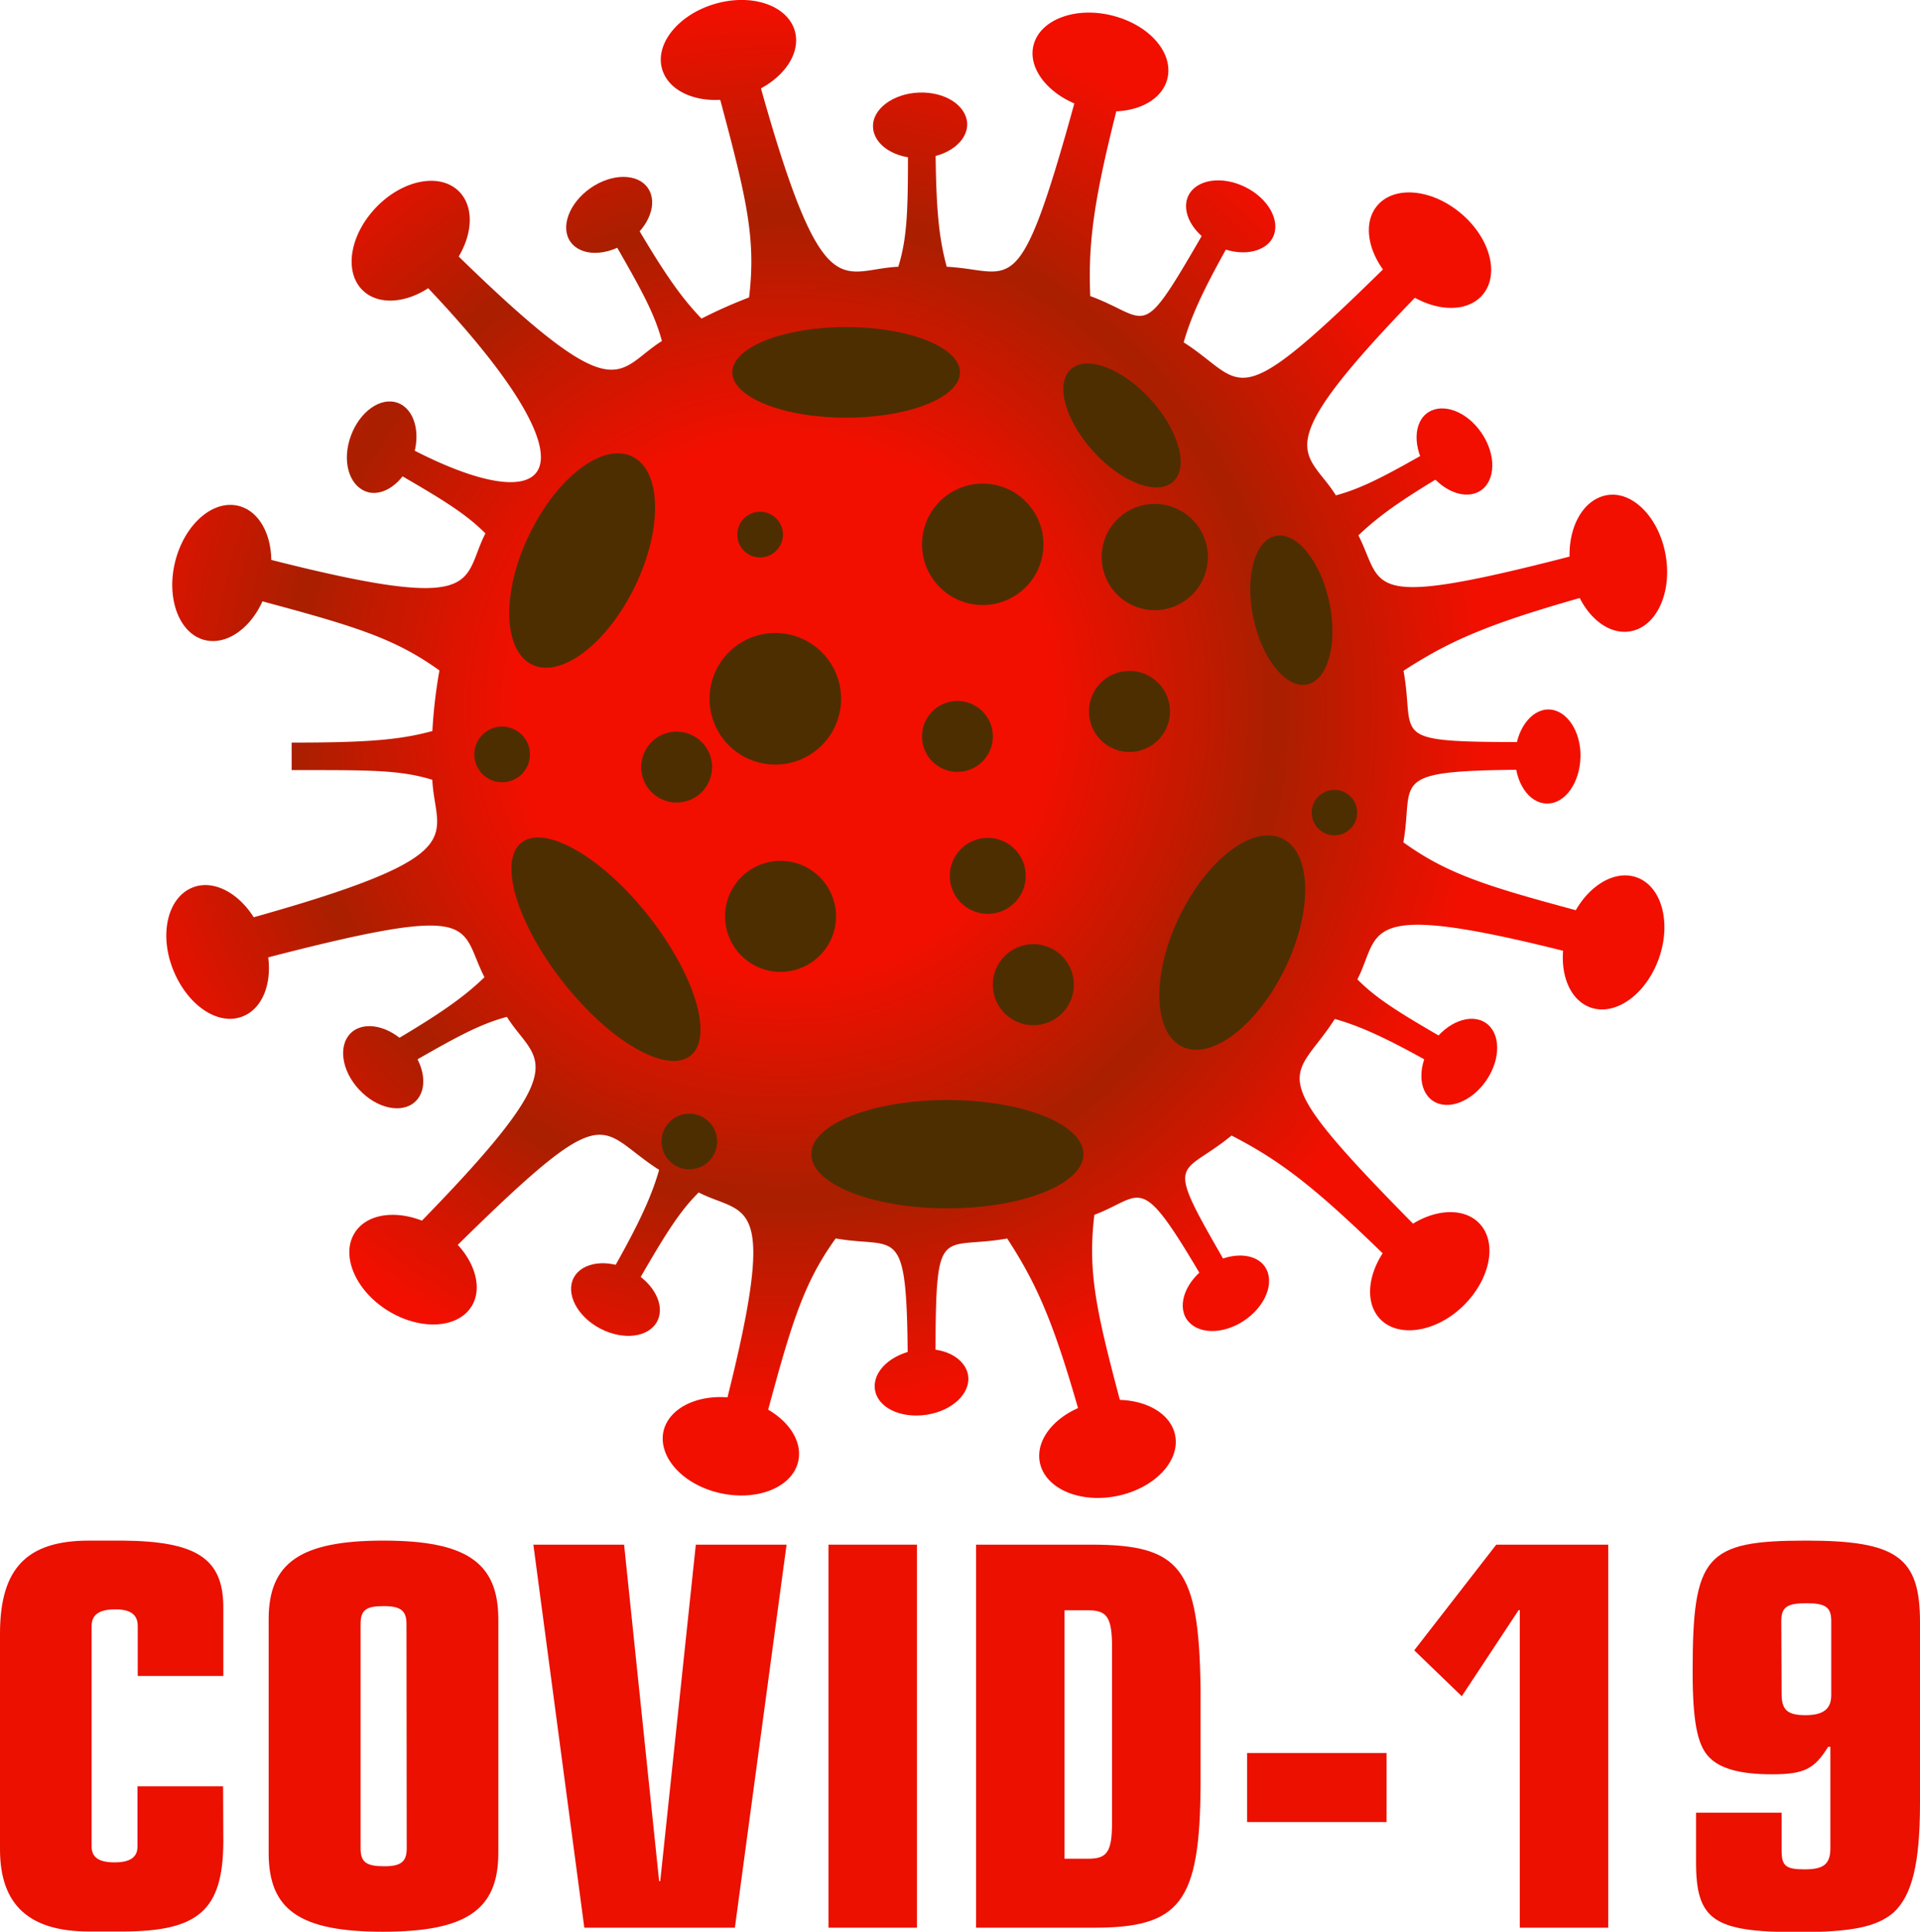 <svg xmlns="http://www.w3.org/2000/svg" xmlns:xlink="http://www.w3.org/1999/xlink" viewBox="0 0 242.27 243.69"><defs><style>.cls-1{isolation:isolate;}.cls-2{fill:url(#radial-gradient);}.cls-3{fill:url(#radial-gradient-2);}.cls-4{fill:url(#radial-gradient-3);}.cls-5{fill:url(#radial-gradient-4);}.cls-6{fill:url(#radial-gradient-5);}.cls-7{fill:url(#radial-gradient-6);}.cls-8{fill:url(#radial-gradient-7);}.cls-9{fill:url(#radial-gradient-9);}.cls-10{fill:url(#radial-gradient-10);}.cls-11{fill:url(#radial-gradient-11);}.cls-12{fill:url(#radial-gradient-12);}.cls-13{fill:url(#radial-gradient-13);}.cls-14{fill:url(#radial-gradient-14);}.cls-15{fill:url(#radial-gradient-15);}.cls-16{fill:url(#radial-gradient-16);}.cls-17{fill:url(#radial-gradient-17);}.cls-18{fill:url(#radial-gradient-18);}.cls-19{fill:url(#radial-gradient-19);}.cls-20{fill:url(#radial-gradient-20);}.cls-21{fill:url(#radial-gradient-21);}.cls-22{fill:url(#radial-gradient-22);}.cls-23{fill:url(#radial-gradient-24);}.cls-24{fill:url(#radial-gradient-25);}.cls-25{fill:#4d2e00;mix-blend-mode:color-dodge;}.cls-26{fill:#eb1000;}</style><radialGradient id="radial-gradient" cx="265.86" cy="91.73" r="91.41" gradientUnits="userSpaceOnUse"><stop offset="0.37" stop-color="#f20f00"/><stop offset="0.58" stop-color="#c11a00"/><stop offset="0.68" stop-color="#a91f00"/><stop offset="0.97" stop-color="#f20f00"/></radialGradient><radialGradient id="radial-gradient-2" cx="265.86" cy="91.73" r="91.41" xlink:href="#radial-gradient"/><radialGradient id="radial-gradient-3" cx="265.86" cy="91.73" r="91.41" xlink:href="#radial-gradient"/><radialGradient id="radial-gradient-4" cx="265.86" cy="91.73" r="91.41" xlink:href="#radial-gradient"/><radialGradient id="radial-gradient-5" cx="265.86" cy="91.73" r="91.41" xlink:href="#radial-gradient"/><radialGradient id="radial-gradient-6" cx="265.86" cy="91.73" r="91.41" xlink:href="#radial-gradient"/><radialGradient id="radial-gradient-7" cx="265.86" cy="91.73" r="91.41" xlink:href="#radial-gradient"/><radialGradient id="radial-gradient-9" cx="265.86" cy="91.73" r="91.41" xlink:href="#radial-gradient"/><radialGradient id="radial-gradient-10" cx="265.86" cy="91.73" r="91.41" xlink:href="#radial-gradient"/><radialGradient id="radial-gradient-11" cx="265.86" cy="91.73" r="91.41" xlink:href="#radial-gradient"/><radialGradient id="radial-gradient-12" cx="265.86" cy="91.73" r="91.41" xlink:href="#radial-gradient"/><radialGradient id="radial-gradient-13" cx="265.86" cy="91.73" r="91.41" xlink:href="#radial-gradient"/><radialGradient id="radial-gradient-14" cx="265.86" cy="91.73" r="91.41" xlink:href="#radial-gradient"/><radialGradient id="radial-gradient-15" cx="265.86" cy="91.73" r="91.41" xlink:href="#radial-gradient"/><radialGradient id="radial-gradient-16" cx="265.86" cy="91.73" r="91.41" xlink:href="#radial-gradient"/><radialGradient id="radial-gradient-17" cx="265.86" cy="91.73" r="91.41" xlink:href="#radial-gradient"/><radialGradient id="radial-gradient-18" cx="265.86" cy="91.73" r="91.41" xlink:href="#radial-gradient"/><radialGradient id="radial-gradient-19" cx="265.86" cy="91.73" r="91.41" xlink:href="#radial-gradient"/><radialGradient id="radial-gradient-20" cx="265.86" cy="91.73" r="91.41" xlink:href="#radial-gradient"/><radialGradient id="radial-gradient-21" cx="265.86" cy="91.73" r="91.41" xlink:href="#radial-gradient"/><radialGradient id="radial-gradient-22" cx="265.86" cy="91.73" r="91.41" xlink:href="#radial-gradient"/><radialGradient id="radial-gradient-24" cx="265.86" cy="91.73" r="91.41" xlink:href="#radial-gradient"/><radialGradient id="radial-gradient-25" cx="265.86" cy="91.73" r="91.41" xlink:href="#radial-gradient"/></defs><g class="cls-1"><g id="Layer_1" data-name="Layer 1"><path class="cls-2" d="M362.7,99.66V96.19c-21.48,0-17,0-18.64-9,6.65-4.32,12-6.48,28.38-10.87l-1.37-5.13c-32.95,8.83-29.22,5.78-32.7-1.08,2.88-2.78,6.33-5.12,14.13-9.63l-1.74-3C343,61.91,339.48,64,335.53,65.06c-3.92-6.22-9.85-5.17,14.42-29.45l-3.75-3.75c-24.39,24.38-21.44,19.27-29.88,13.9,1.1-3.84,2.92-7.59,7.4-15.36l-3-1.74c-10.34,17.91-8,14.28-16.19,11.26-.31-7.5.59-13.37,4.82-29.17l-5.13-1.37c-8.75,32.66-8.8,27.3-17.8,26.84C285.3,32.12,285,28,285,18.46h-3.47c0,9.54.08,13.56-1.22,17.76-7.58.35-9.67,6.23-18.7-27.5l-5.13,1.37c4.38,16.35,6,21.68,5,30a61.5,61.5,0,0,0-6,2.67c-2.79-2.88-5.13-6.33-9.63-14.13l-3,1.74c4.48,7.76,6.58,11.27,7.63,15.22-6.25,3.93-5.18,9.84-29.45-14.42L217.16,35c28.42,28.41,19.69,34.68-1.46,22.47l-1.74,3c7.79,4.5,11.36,6.48,14.25,9.39-3.24,6.32.57,10.75-32.16,2l-1.37,5.13c15.73,4.21,21.34,5.56,27.73,10.16a61.78,61.78,0,0,0-.89,7.64c-4.1,1.12-8.2,1.46-17.76,1.46v3.47c9.54,0,13.56-.07,17.75,1.22.36,7.62,6.23,9.66-27.49,18.7l1.37,5.13c33-8.83,29.22-5.77,32.7,1.08-2.88,2.79-6.33,5.13-14.13,9.63l1.74,3c7.76-4.48,11.27-6.58,15.22-7.63,3.93,6.25,9.84,5.18-14.42,29.45l3.75,3.75c24.24-24.23,21.4-19.29,29.88-13.9-1.1,3.84-2.92,7.59-7.4,15.36l3,1.74c4.5-7.79,6.48-11.36,9.39-14.25,6.31,3.23,10.75-.58,2,32.16l5.13,1.37c4.21-15.72,5.56-21.34,10.16-27.73,8.23,1.46,9.1-2.69,9.1,18.66H285c0-21.5,0-17.05,9.05-18.65,4.33,6.65,6.48,12,10.87,28.38l5.13-1.37c-4.38-16.35-6-21.68-5-30,6.73-2.54,5.46-6.22,15.67,11.46l3-1.74c-10.34-17.9-8.43-13.92-1.36-19.72,6.83,3.52,11.43,7.18,23.18,18.92l3.75-3.75c-24.24-24.24-19.3-21.4-13.9-29.88,3.84,1.1,7.59,2.92,15.36,7.4l1.74-3c-7.79-4.5-11.37-6.48-14.25-9.39,3.23-6.31-.59-10.75,32.16-2l1.37-5.13c-15.73-4.21-21.34-5.56-27.73-10.16C345.5,100.52,341.35,99.67,362.7,99.66Z" transform="translate(-166.96 -2.57)"/><path class="cls-3" d="M314.25,12.55c-.84,3.24-5.3,4.89-9.95,3.68s-7.76-4.81-6.92-8,5.3-4.89,10-3.68S315.09,9.31,314.25,12.55Z" transform="translate(-166.96 -2.57)"/><path class="cls-4" d="M354.05,39.75c-2.16,2.56-6.89,2.11-10.56-1s-4.9-7.7-2.74-10.25,6.89-2.11,10.57,1S356.21,37.2,354.05,39.75Z" transform="translate(-166.96 -2.57)"/><path class="cls-5" d="M372.69,82.21c-3.3.58-6.65-2.78-7.49-7.52s1.15-9,4.44-9.64,6.65,2.79,7.49,7.52S376,81.63,372.69,82.21Z" transform="translate(-166.96 -2.57)"/><path class="cls-6" d="M367.66,129.67c-3.16-1.12-4.41-5.7-2.8-10.24s5.47-7.3,8.62-6.18,4.41,5.7,2.8,10.23S370.81,130.78,367.66,129.67Z" transform="translate(-166.96 -2.57)"/><path class="cls-7" d="M341.14,169c-2.34-2.4-1.43-7.06,2-10.41s8.14-4.11,10.47-1.71,1.42,7.06-2,10.41S343.46,171.37,341.14,169Z" transform="translate(-166.96 -2.57)"/><path class="cls-8" d="M298.17,187.07c-.66-3.28,2.62-6.71,7.33-7.66s9.08.93,9.74,4.21-2.62,6.71-7.33,7.67S298.83,190.35,298.17,187.07Z" transform="translate(-166.96 -2.57)"/><path class="cls-2" d="M250.67,183.16c.72-3.27,5.11-5.09,9.81-4.06s7.92,4.52,7.21,7.79-5.11,5.08-9.81,4.05S250,186.43,250.67,183.16Z" transform="translate(-166.96 -2.57)"/><path class="cls-9" d="M211.73,158.07c1.8-2.83,6.54-3,10.6-.44s5.89,7,4.1,9.79-6.55,3-10.61.44S209.93,160.89,211.73,158.07Z" transform="translate(-166.96 -2.57)"/><path class="cls-10" d="M191.31,114.51c3.12-1.2,7.05,1.47,8.78,6s.58,9.1-2.55,10.3-7-1.48-8.77-6S188.18,115.71,191.31,114.51Z" transform="translate(-166.96 -2.57)"/><path class="cls-11" d="M197.07,66.39c3.25.82,4.92,5.26,3.75,9.93s-4.76,7.78-8,7-4.93-5.26-3.75-9.93S193.82,65.57,197.07,66.39Z" transform="translate(-166.96 -2.57)"/><path class="cls-12" d="M224.82,26.66c2.41,2.33,1.67,7-1.67,10.48s-8,4.39-10.41,2.07-1.66-7,1.68-10.48S222.41,24.34,224.82,26.66Z" transform="translate(-166.96 -2.57)"/><path class="cls-13" d="M267.25,6.46c.93,3.21-2.06,6.9-6.68,8.24s-9.12-.19-10.06-3.4,2.07-6.91,6.69-8.25S266.32,3.24,267.25,6.46Z" transform="translate(-166.96 -2.57)"/><path class="cls-14" d="M289,18.13c.1,2.29-2.48,4.24-5.76,4.38s-6-1.6-6.12-3.88,2.49-4.24,5.77-4.38S288.88,15.85,289,18.13Z" transform="translate(-166.96 -2.57)"/><path class="cls-15" d="M327.58,32.5c-1,2-4.21,2.53-7.15,1.08s-4.52-4.29-3.51-6.34,4.22-2.53,7.16-1.08S328.59,30.45,327.58,32.5Z" transform="translate(-166.96 -2.57)"/><path class="cls-16" d="M353.8,64.45c-1.9,1.28-4.91.1-6.75-2.62s-1.78-6,.12-7.24,4.91-.1,6.75,2.62S355.7,63.18,353.8,64.45Z" transform="translate(-166.96 -2.57)"/><path class="cls-17" d="M362.14,103.93c-2.28,0-4.08-2.74-4-6s2-5.9,4.25-5.86,4.08,2.74,4,6S364.43,104,362.14,103.93Z" transform="translate(-166.96 -2.57)"/><path class="cls-18" d="M347.75,141.43c-1.89-1.29-1.92-4.53-.07-7.24s4.89-3.86,6.77-2.57,1.91,4.53.06,7.24S349.63,142.72,347.75,141.43Z" transform="translate(-166.96 -2.57)"/><path class="cls-19" d="M316.7,169c-1.26-1.91-.06-4.92,2.68-6.73s6-1.74,7.23.16.06,4.92-2.67,6.74S318,170.9,316.7,169Z" transform="translate(-166.96 -2.57)"/><path class="cls-20" d="M277.36,177.86c-.33-2.27,2-4.48,5.29-5s6.14,1,6.47,3.24-2,4.47-5.29,4.95S277.69,180.12,277.36,177.86Z" transform="translate(-166.96 -2.57)"/><path class="cls-21" d="M239.36,163.75c1.07-2,4.28-2.43,7.19-.9s4.4,4.4,3.33,6.42-4.28,2.42-7.18.9S238.3,165.77,239.36,163.75Z" transform="translate(-166.96 -2.57)"/><path class="cls-22" d="M211.27,132.85c1.67-1.55,4.84-.87,7.08,1.53s2.69,5.61,1,7.17-4.84.87-7.08-1.53S209.6,134.41,211.27,132.85Z" transform="translate(-166.96 -2.57)"/><path class="cls-15" d="M203.51,91.85c2.28,0,4.19,2.57,4.26,5.86s-1.73,6-4,6-4.19-2.57-4.26-5.85S201.23,91.9,203.51,91.85Z" transform="translate(-166.96 -2.57)"/><path class="cls-23" d="M217.14,53.39c2.15.78,3,3.91,1.87,7s-3.76,5-5.91,4.17-3-3.91-1.87-7S215,52.61,217.14,53.39Z" transform="translate(-166.96 -2.57)"/><path class="cls-24" d="M248.71,26.29c1.31,1.88.17,4.91-2.53,6.78s-5.93,1.86-7.24,0-.15-4.91,2.54-6.78S247.42,24.41,248.71,26.29Z" transform="translate(-166.96 -2.57)"/><path class="cls-25" d="M303.67,148.17c0,3.77-7.69,6.83-17.17,6.83s-17.17-3.06-17.17-6.83,7.69-6.83,17.17-6.83S303.67,144.4,303.67,148.17Z" transform="translate(-166.96 -2.57)"/><path class="cls-25" d="M288.09,49.54c0,3.16-6.43,5.72-14.36,5.72s-14.36-2.56-14.36-5.72,6.43-5.71,14.36-5.71S288.09,46.38,288.09,49.54Z" transform="translate(-166.96 -2.57)"/><path class="cls-25" d="M254.09,135.75c-3,2.35-10.13-1.76-16-9.18s-8.29-15.34-5.34-17.69,10.13,1.76,16,9.18S257.05,133.4,254.09,135.75Z" transform="translate(-166.96 -2.57)"/><path class="cls-25" d="M328.76,108.35c3.71,1.79,3.87,9.11.36,16.36s-9.34,11.68-13,9.9-3.86-9.12-.36-16.37S325.06,106.56,328.76,108.35Z" transform="translate(-166.96 -2.57)"/><path class="cls-25" d="M246.73,60.15c3.71,1.79,3.87,9.12.36,16.37s-9.34,11.68-13,9.89-3.87-9.12-.36-16.37S243,58.36,246.73,60.15Z" transform="translate(-166.96 -2.57)"/><path class="cls-25" d="M327.92,70.18c2.64-.57,5.67,3.17,6.77,8.35s-.15,9.82-2.79,10.38-5.68-3.18-6.78-8.35S325.27,70.74,327.92,70.18Z" transform="translate(-166.96 -2.57)"/><path class="cls-25" d="M302.07,49.16c2-1.82,6.51-.12,10.07,3.79S317,61.51,315,63.33s-6.51.12-10.07-3.8S300.08,51,302.07,49.16Z" transform="translate(-166.96 -2.57)"/><circle class="cls-25" cx="264.79" cy="90.72" r="8.3" transform="translate(-181.52 105.67) rotate(-22.5)"/><circle class="cls-25" cx="290.97" cy="71.25" r="7.66" transform="translate(-12.18 335.49) rotate(-76.72)"/><path class="cls-25" d="M314.59,92.31a5.11,5.11,0,1,1-5.11-5.1A5.11,5.11,0,0,1,314.59,92.31Z" transform="translate(-166.96 -2.57)"/><path class="cls-25" d="M296.39,113.06a4.79,4.79,0,1,1-4.79-4.79A4.79,4.79,0,0,1,296.39,113.06Z" transform="translate(-166.96 -2.57)"/><path class="cls-25" d="M272.45,118.17a7,7,0,1,1-7-7A7,7,0,0,1,272.45,118.17Z" transform="translate(-166.96 -2.57)"/><path class="cls-25" d="M302.46,126.78a5.11,5.11,0,1,1-5.11-5.1A5.11,5.11,0,0,1,302.46,126.78Z" transform="translate(-166.96 -2.57)"/><path class="cls-25" d="M265.75,70a2.88,2.88,0,1,1-2.87-2.87A2.87,2.87,0,0,1,265.75,70Z" transform="translate(-166.96 -2.57)"/><path class="cls-25" d="M256.81,99.33a4.47,4.47,0,1,1-4.47-4.46A4.47,4.47,0,0,1,256.81,99.33Z" transform="translate(-166.96 -2.57)"/><path class="cls-25" d="M292.24,95.5A4.47,4.47,0,1,1,287.77,91,4.47,4.47,0,0,1,292.24,95.5Z" transform="translate(-166.96 -2.57)"/><path class="cls-25" d="M319.37,72.84a6.7,6.7,0,1,1-6.7-6.7A6.7,6.7,0,0,1,319.37,72.84Z" transform="translate(-166.96 -2.57)"/><circle class="cls-25" cx="168.38" cy="102.51" r="2.87"/><circle class="cls-25" cx="86.98" cy="144" r="3.51"/><path class="cls-25" d="M233.83,97.74a3.51,3.51,0,1,1-3.51-3.51A3.51,3.51,0,0,1,233.83,97.74Z" transform="translate(-166.96 -2.57)"/><path class="cls-26" d="M195.14,235c-.07,8.55-3.12,11.23-12.75,11.23h-4.2c-7.54,0-11.23-3.34-11.23-10.36V208.65c0-8.25,3.4-11.73,11.23-11.73h4.2c9.34.07,12.68,2.24,12.75,8.26V214h-10.8v-6.31c0-1.45-.94-2.1-2.82-2.1-2,0-3,.65-3,2.1v27.82c0,1.38.94,2,2.9,2s2.89-.65,2.89-2v-7.6h10.8Z" transform="translate(-166.96 -2.57)"/><path class="cls-26" d="M200.86,206.84c0-7.17,4.06-9.92,14.49-9.92s14.49,2.75,14.49,9.92v29.49c0,7.17-4.05,9.93-14.56,9.93s-14.42-2.76-14.42-9.93Zm17.39.58c0-1.66-.72-2.24-2.9-2.24s-2.89.5-2.89,2.24v28.33c0,1.74.72,2.25,3,2.25,2.1,0,2.82-.58,2.82-2.25Z" transform="translate(-166.96 -2.57)"/><path class="cls-26" d="M234.26,197.43h11.45l4.42,42.45h.14l4.49-42.45h11.45l-6.52,48.32h-19Z" transform="translate(-166.96 -2.57)"/><path class="cls-26" d="M271.5,197.43h11.16v48.32H271.5Z" transform="translate(-166.96 -2.57)"/><path class="cls-26" d="M290.12,197.43h14.56c11.3,0,13.55,3,13.77,18.11v12.1c-.07,15-2.54,18.18-13.77,18.11H290.12Zm11.16,39.62h3c2.39,0,3-.86,3-4.63v-22c0-3.76-.58-4.71-3-4.71h-3Z" transform="translate(-166.96 -2.57)"/><path class="cls-26" d="M324.32,223.72h17.6v8.7h-17.6Z" transform="translate(-166.96 -2.57)"/><path class="cls-26" d="M355.76,197.43h14.13v48.32H358.73V205.68h-.14l-7.18,10.87-6-5.79Z" transform="translate(-166.96 -2.57)"/><path class="cls-26" d="M397.64,222.93c-1.74,2.82-3.05,3.47-7.1,3.47s-6.6-.72-8-2.24-2-4.42-2-10.72c0-14.64,1.59-16.52,14.34-16.52,11.45,0,14.35,2.1,14.35,10.29V230c0,7.68-1,11.67-3.34,13.84-2.1,1.81-5.28,2.47-12.09,2.47-10.65,0-12.83-1.53-12.83-8.84v-6.23h10.8V236c0,1.95.5,2.39,2.9,2.39s3.25-.65,3.25-2.68V222.93Zm-5.87-6.67c0,2,.72,2.68,3,2.68s3.26-.79,3.26-2.53v-9.35c0-1.74-.72-2.24-3.11-2.24s-3.19.43-3.19,2.24Z" transform="translate(-166.96 -2.57)"/></g></g></svg>